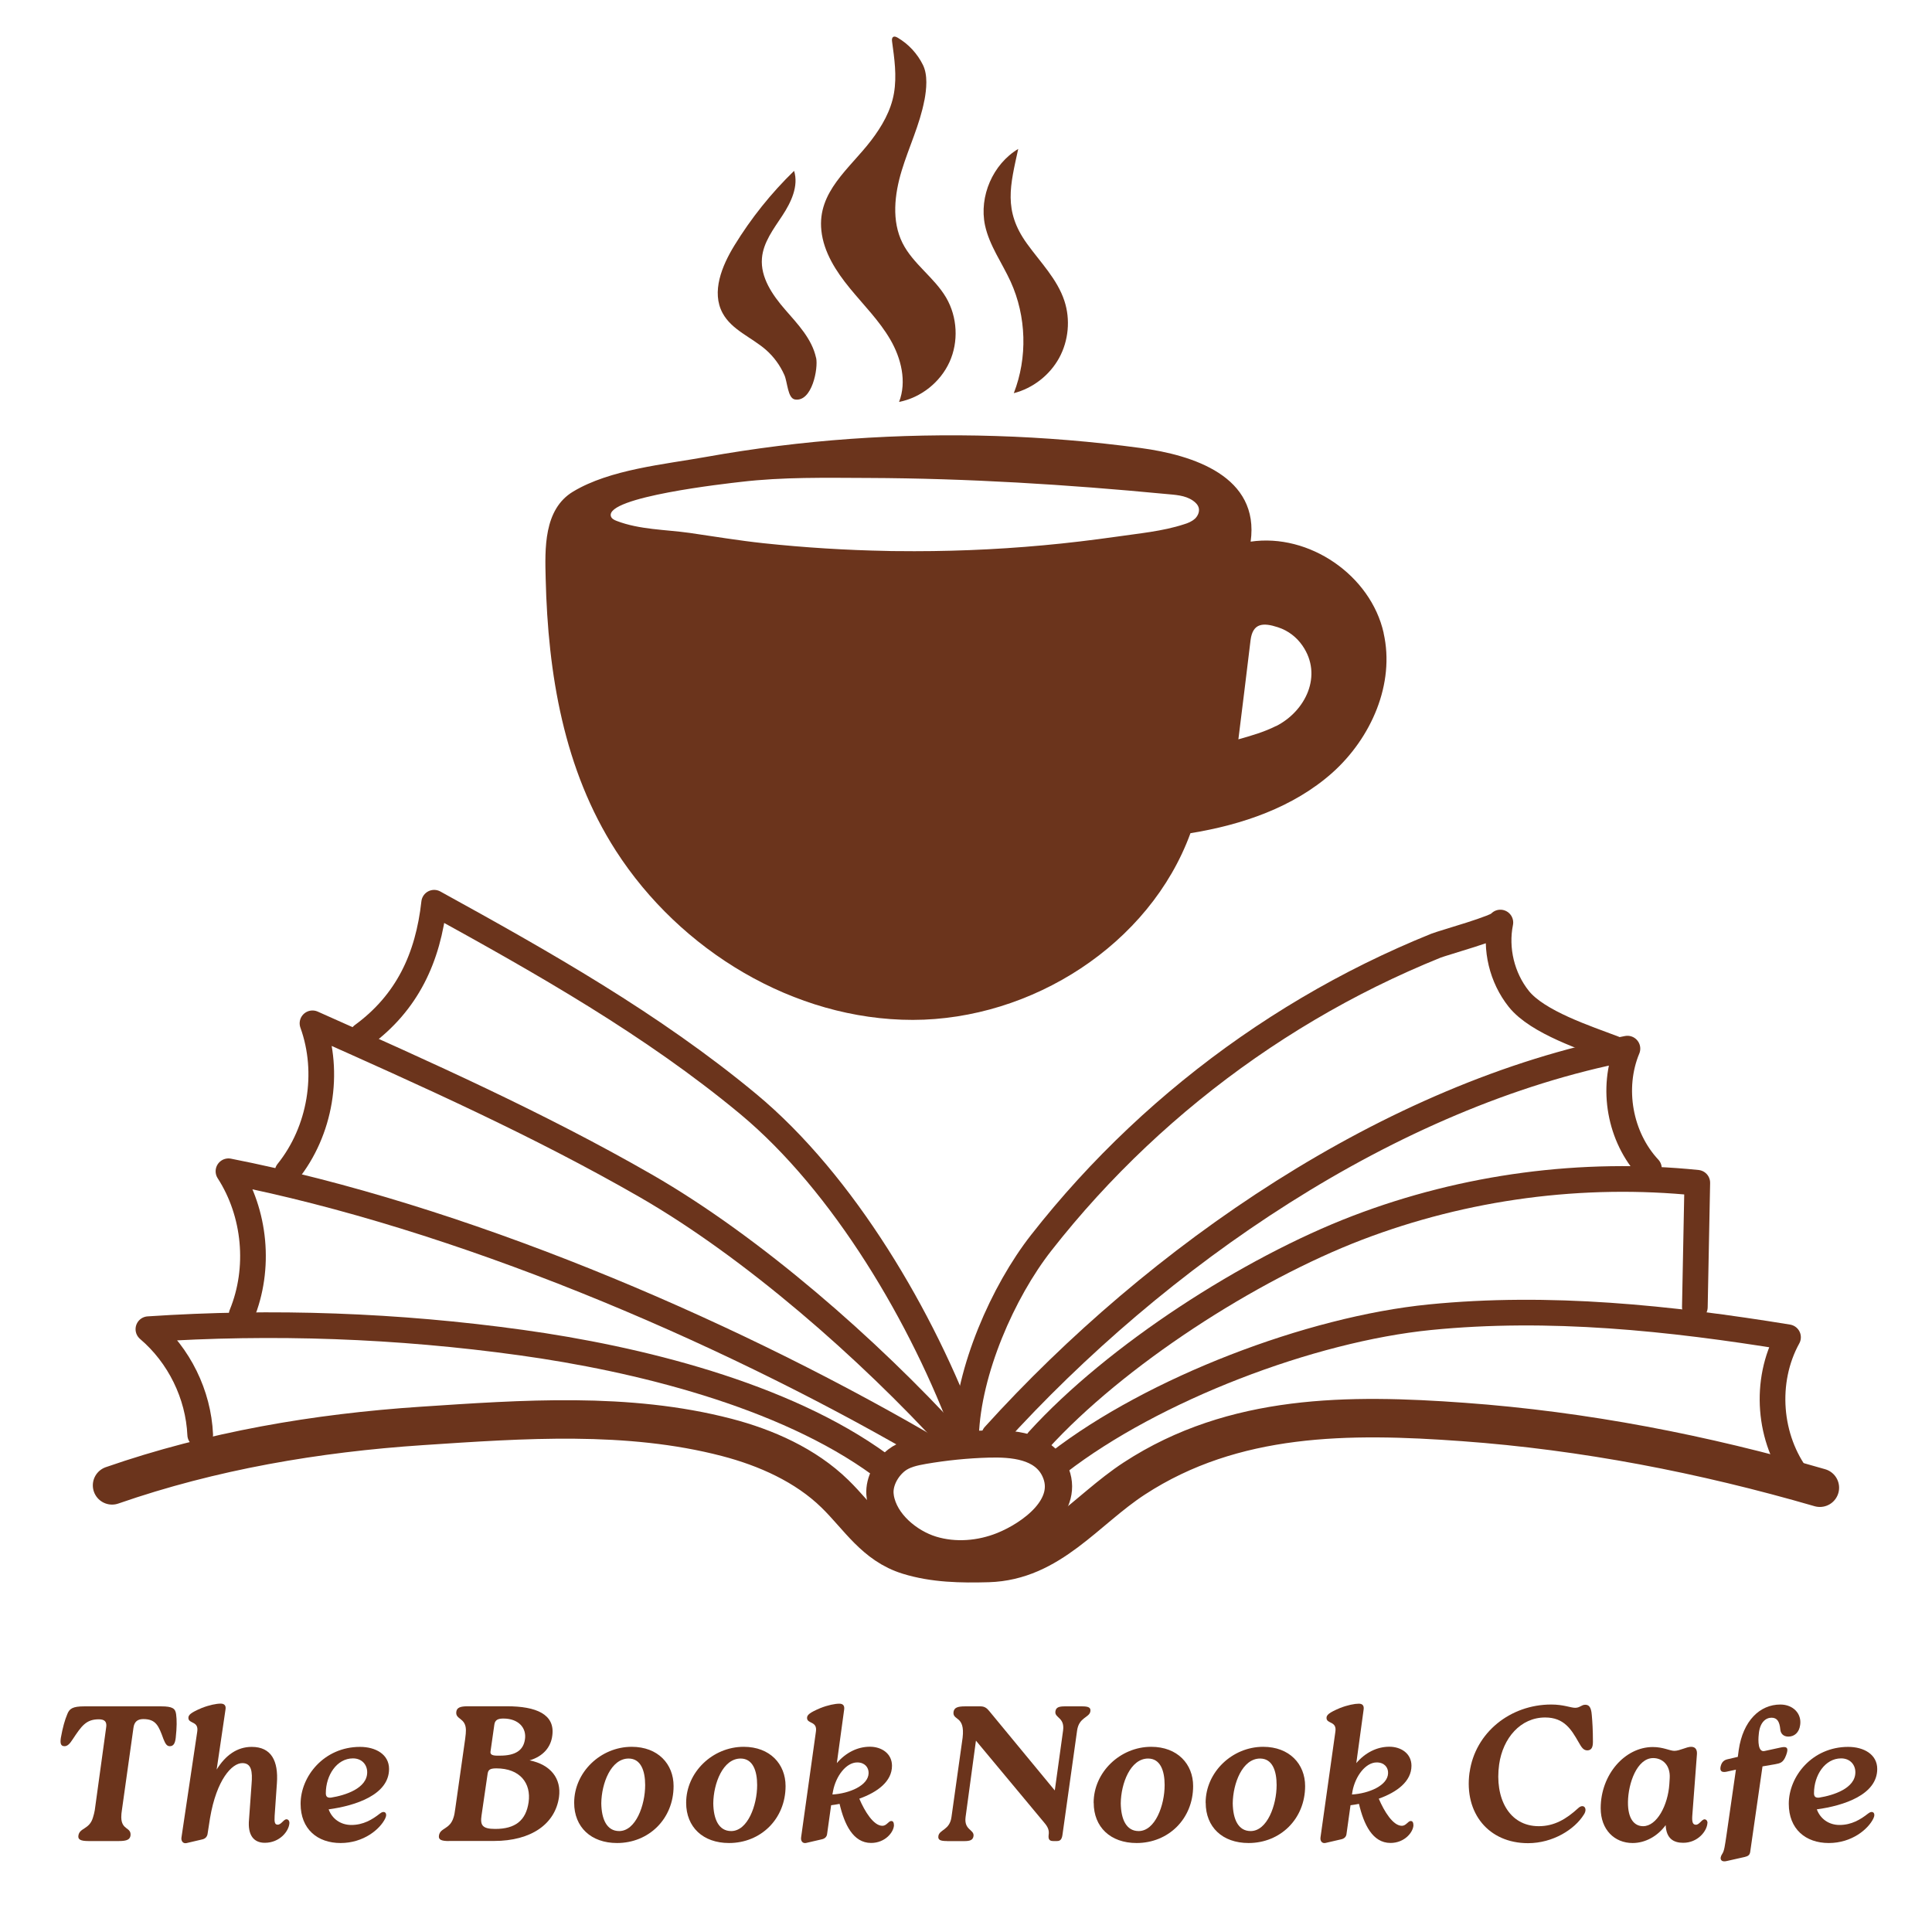 <?xml version="1.0" encoding="UTF-8"?>
<svg id="Layer_2" data-name="Layer 2" xmlns="http://www.w3.org/2000/svg" viewBox="0 0 253.61 253.61">
  <defs>
    <style>
      .cls-1 {
        stroke-width: 3.58px;
      }

      .cls-1, .cls-2, .cls-3 {
        fill: none;
        stroke: #6b341c;
        stroke-linecap: round;
        stroke-linejoin: round;
      }

      .cls-2 {
        stroke-width: 3.37px;
      }

      .cls-4 {
        fill: #6b341c;
      }

      .cls-3 {
        stroke-width: 5.05px;
      }
    </style>
  </defs>
  <g>
    <path class="cls-3" d="M238.89,195.29c-15.26-4.43-30.95-7.48-46.81-8.63-15-1.09-30.11-1.1-43.17,7.41-6.4,4.17-11.04,10.86-19.19,11.1-3.52.1-7.1.04-10.47-1-4.43-1.36-6.53-5.04-9.65-8.08-3.85-3.76-9.07-6.07-14.22-7.41-12.99-3.38-26.78-2.38-40.03-1.5-13.81.92-27.54,3.25-40.64,7.8"/>
    <path class="cls-2" d="M126.81,188.44c.29-8.5,4.84-18.88,9.86-25.29,7.7-9.84,16.9-18.51,27.15-25.65,5.13-3.57,10.52-6.76,16.12-9.53,2.8-1.38,5.65-2.66,8.55-3.83.95-.38,8.34-2.42,8.46-3.04-.7,3.47.2,7.23,2.41,10.01,2.46,3.1,8.95,5.18,12.5,6.54"/>
    <path class="cls-1" d="M115.56,196.55c-.02-.15-.04-.3-.05-.45-.1-1.68.88-3.4,2.18-4.42,1-.78,2.3-1.06,3.55-1.28,2.8-.48,5.64-.77,8.48-.85,3.16-.09,7.18.2,8.73,3.47,2.16,4.57-3.23,8.4-6.87,9.87-2.89,1.17-6.23,1.45-9.23.53s-6.25-3.56-6.79-6.86Z"/>
    <path class="cls-2" d="M130.52,188.44c21.34-23.57,51.9-44.74,83.11-50.79-2.16,5.19-1.01,11.61,2.82,15.72"/>
    <path class="cls-2" d="M136.29,189.09c10.18-11.2,27.76-22.51,41.9-27.92,14.14-5.41,29.55-7.45,44.61-5.91-.11,5.44-.22,10.88-.32,16.32"/>
    <path class="cls-2" d="M138.94,191.97c12.46-9.63,33.08-17.5,48.75-19.06,15.67-1.56,31.48.1,47.02,2.63-3.17,5.75-2.59,13.35,1.42,18.56"/>
    <path class="cls-2" d="M126.81,188.44c-5.62-15.34-16.05-33.11-28.62-43.54-12.57-10.43-26.89-18.52-41.2-26.4-.8,7.24-3.54,13.12-9.42,17.42"/>
    <path class="cls-2" d="M124.97,189.09c-10.95-11.98-26.13-25.33-40.2-33.43-14.07-8.09-28.92-14.72-43.75-21.33,2.34,6.48,1.05,14.14-3.27,19.51"/>
    <path class="cls-2" d="M120.93,189.53c-26.62-15.39-60.77-29.85-90.94-35.78,3.55,5.5,4.22,12.76,1.73,18.82"/>
    <path class="cls-2" d="M115.51,192.26c-12.64-9.22-31.93-13.92-47.09-16.02-16.2-2.25-32.62-2.85-48.94-1.76,4.03,3.42,6.56,8.56,6.8,13.85"/>
  </g>
  <g>
    <path class="cls-4" d="M181.63,83.09c-1.7-7.58-9.78-13.12-17.46-11.99,1.2-8.59-7.58-11.37-14.43-12.29-12.61-1.7-25.39-2.1-38.09-1.2-6.36.45-12.7,1.25-18.98,2.37-5.51.99-12.58,1.63-17.44,4.55-3.89,2.34-3.7,7.53-3.6,11.45.3,12.46,2.37,25.05,9.21,35.69,8.44,13.12,23.39,22.21,38.98,22.21,15.59-.02,31.1-9.87,36.45-24.51,6.75-1.09,13.5-3.38,18.62-7.93,5.1-4.56,8.25-11.68,6.73-18.35ZM156.83,68.11c-.39.35-.89.56-1.4.71-2.83.93-5.94,1.2-8.87,1.63-3.2.45-6.4.84-9.61,1.13-6.41.59-12.86.84-19.33.76-.39,0-.77,0-1.16-.02-5.4-.1-10.83-.44-16.21-1.01-3.27-.35-6.5-.89-9.75-1.36-3.15-.44-6.57-.42-9.55-1.57-.32-.12-.66-.29-.76-.61-.76-2.55,15.3-4.31,17.03-4.51,5.57-.66,11.15-.54,16.76-.52,13.05.05,26.05.86,39.03,2.1,1.23.12,2.54.15,3.59.88.35.24.66.56.76.96.12.52-.13,1.06-.52,1.43ZM167.51,95.3c-1.57.79-3.27,1.28-4.95,1.75.54-4.34,1.08-8.69,1.6-13.03.29-2.24,1.65-2.32,3.59-1.68,1.36.44,2.46,1.31,3.22,2.41,2.71,3.92.4,8.6-3.45,10.56Z"/>
    <path class="cls-4" d="M121.34,13.17c-.6,3.19-2.04,6.14-2.98,9.24-.94,3.1-1.34,6.59.11,9.49,1.38,2.75,4.19,4.53,5.74,7.19,1.47,2.53,1.64,5.77.43,8.43s-3.75,4.68-6.62,5.24c1.03-2.66.28-5.73-1.16-8.2s-3.49-4.51-5.3-6.72-3.44-4.73-3.74-7.57c-.55-5.1,3.71-8.13,6.53-11.83,1.4-1.83,2.61-3.91,3-6.21s.05-4.56-.25-6.78c-.03-.21-.04-.48.15-.6.17-.11.39-.01.57.09,1.43.83,2.6,2.1,3.33,3.58.66,1.33.47,3.19.2,4.64Z"/>
    <path class="cls-4" d="M133.66,19.55c-3.33,2-5.16,6.22-4.36,10.02.57,2.66,2.24,4.93,3.37,7.41,2.07,4.56,2.23,9.96.41,14.63,2.5-.64,4.71-2.36,5.95-4.62s1.5-5.05.69-7.5c-.94-2.86-3.16-5.07-4.92-7.52-3.13-4.34-2.18-7.63-1.14-12.42Z"/>
    <path class="cls-4" d="M107.12,46.96c-.54-2.48-2.4-4.41-4.06-6.32s-3.25-4.22-3.04-6.74c.17-2.09,1.53-3.85,2.68-5.6s2.16-3.87,1.54-5.87c-3.01,2.92-5.64,6.21-7.83,9.78-1.65,2.69-3.06,6.12-1.55,8.9,1.19,2.2,3.78,3.16,5.67,4.8,1.04.91,1.87,2.05,2.43,3.31.42.94.43,3.07,1.4,3.22,2.24.35,3.07-4.1,2.77-5.48Z"/>
  </g>
  <g>
    <path class="cls-4" d="M11.6,241.67c-1.01,0-1.39-.2-1.31-.71.15-1.06,1.46-.78,1.92-2.4.1-.33.18-.63.23-.93l1.49-10.83c.13-.76-.15-1.11-.96-1.11-1.67,0-2.27.88-3.41,2.6-.4.63-.71.93-1.09.93-.53,0-.58-.43-.48-1.11.25-1.39.53-2.35.83-3.06.28-.76.71-1.06,2.25-1.06h10.08c1.54,0,1.87.3,1.97,1.04s.1,1.69-.05,3.08c-.08.66-.25,1.11-.78,1.11-.38,0-.58-.3-.83-.93-.63-1.74-.98-2.63-2.65-2.63-.78,0-1.19.38-1.29,1.14l-1.52,10.83c-.05.3-.08.61-.08.93.03,1.72,1.34,1.26,1.21,2.4-.08.5-.45.71-1.52.71h-4.02Z"/>
    <path class="cls-4" d="M37.99,239.3c-.05,1.06-1.26,2.6-3.23,2.6-1.46,0-2.27-1.01-2.07-3.06l.33-4.6c.15-1.74-.02-2.8-1.21-2.8-1.36,0-3.38,2.15-4.24,7.22l-.33,2.12c-.08.38-.35.61-.71.68l-2.05.48c-.45.1-.73-.28-.66-.73l2.07-13.89c.23-1.44-1.16-1.01-1.16-1.82,0-.38.3-.68,1.74-1.29,1.01-.4,1.94-.58,2.5-.58.45,0,.73.23.63.78l-1.16,7.88c1.16-1.89,2.7-2.98,4.6-2.98,2.6,0,3.51,1.87,3.31,4.75l-.3,4.32c-.05.81.02,1.14.4,1.14.48,0,.78-.71,1.16-.71.15,0,.38.13.38.48Z"/>
    <path class="cls-4" d="M50.57,238.7c-.68,1.41-2.83,3.23-5.86,3.23s-5.25-1.82-5.25-5.15c0-3.61,3.08-7.47,7.8-7.47,2.05,0,3.81.98,3.81,2.9,0,3.38-4.39,4.82-7.93,5.3.45,1.24,1.57,2.05,2.98,2.05,1.57,0,2.75-.71,3.74-1.49.58-.48,1.06-.1.71.63ZM42.77,235.39c0,.43.18.63.68.58,1.87-.3,4.75-1.21,4.75-3.33,0-1.01-.71-1.82-1.87-1.82-2.12,0-3.56,2.22-3.56,4.57Z"/>
    <path class="cls-4" d="M58.93,241.67c-1.01,0-1.39-.18-1.31-.71.15-1.06,1.44-.78,1.92-2.4.1-.3.15-.61.23-1.19l1.29-9.09c.08-.58.1-.88.1-1.19-.03-1.64-1.41-1.34-1.26-2.4.08-.53.5-.71,1.52-.71h5.15c3.79,0,6.31,1.04,5.93,3.84-.18,1.52-1.19,2.73-2.98,3.26,2.78.56,4.19,2.4,3.86,4.82-.5,3.51-3.61,5.76-8.54,5.76h-5.91ZM69.39,236.57c.35-2.47-1.11-4.44-4.24-4.44-.91,0-1.09.23-1.16.83l-.78,5.35c-.18,1.24.05,1.77,1.79,1.77,2.63,0,4.04-1.09,4.39-3.51ZM68.91,228.32c.23-1.51-.86-2.73-2.83-2.73-.66,0-1.11.15-1.19.81l-.5,3.51c-.1.61.68.55,1.24.55,2.05,0,3.08-.71,3.28-2.15Z"/>
    <path class="cls-4" d="M75.37,236.65c0-4.02,3.48-7.35,7.55-7.35,3.46,0,5.5,2.27,5.5,5.15,0,4.32-3.26,7.48-7.42,7.48-3.43,0-5.63-2.1-5.63-5.28ZM84.69,234.33c0-1.87-.56-3.49-2.17-3.49-2.32,0-3.56,3.26-3.59,5.88.03,2.07.71,3.64,2.35,3.64,2.17,0,3.41-3.38,3.41-6.04Z"/>
    <path class="cls-4" d="M90.07,236.65c0-4.02,3.48-7.35,7.55-7.35,3.46,0,5.5,2.27,5.5,5.15,0,4.32-3.26,7.48-7.42,7.48-3.43,0-5.63-2.1-5.63-5.28ZM99.39,234.33c0-1.87-.56-3.49-2.17-3.49-2.32,0-3.56,3.26-3.59,5.88.03,2.07.71,3.64,2.35,3.64,2.17,0,3.41-3.38,3.41-6.04Z"/>
    <path class="cls-4" d="M117.35,239.55c0,.93-1.14,2.37-3,2.37-2.37,0-3.51-2.45-4.14-5.13-.38.08-.76.13-1.11.18l-.53,3.79c-.05.4-.35.61-.68.68l-2.07.48c-.45.1-.73-.25-.66-.73l1.94-13.86c.23-1.44-1.16-1.01-1.16-1.82,0-.38.3-.68,1.74-1.29,1.01-.4,1.94-.58,2.5-.58.45,0,.71.23.63.78l-.96,7.02c1.16-1.36,2.7-2.15,4.34-2.15,1.52,0,2.9.88,2.9,2.5,0,2.05-1.89,3.46-4.29,4.32.71,1.67,1.87,3.56,3.03,3.56.56,0,.81-.63,1.16-.63.28,0,.35.25.35.5ZM109.27,235.56c2.25-.13,4.72-1.19,4.75-2.8.02-.76-.51-1.41-1.49-1.41-1.46,0-2.8,1.79-3.18,3.76l-.08.45Z"/>
    <path class="cls-4" d="M124.29,241.67c-.86,0-1.19-.15-1.11-.66.13-.86,1.49-.76,1.72-2.5l1.46-10.4c.35-2.98-1.36-2.2-1.19-3.41.1-.53.5-.71,1.52-.71h2.02c.53,0,.83.23,1.14.61l8.61,10.43,1.09-7.88c.23-1.74-1.14-1.62-1.01-2.5.08-.53.45-.66,1.26-.66h2.22c.86,0,1.19.15,1.11.66-.13.83-1.49.76-1.74,2.5l-1.92,13.69c-.08.61-.3.83-.71.83h-.5c-.43,0-.68-.15-.61-.78.1-.61-.08-1.06-.58-1.64l-8.96-10.76-1.36,10.03c-.23,1.74,1.16,1.62,1.04,2.5-.08.53-.45.66-1.26.66h-2.22Z"/>
    <path class="cls-4" d="M143.56,236.65c0-4.02,3.49-7.35,7.55-7.35,3.46,0,5.51,2.27,5.51,5.15,0,4.32-3.26,7.48-7.42,7.48-3.44,0-5.63-2.1-5.63-5.28ZM152.88,234.33c0-1.87-.55-3.49-2.17-3.49-2.32,0-3.56,3.26-3.59,5.88.03,2.07.71,3.64,2.35,3.64,2.17,0,3.41-3.38,3.41-6.04Z"/>
    <path class="cls-4" d="M158.26,236.65c0-4.02,3.49-7.35,7.55-7.35,3.46,0,5.51,2.27,5.51,5.15,0,4.32-3.26,7.48-7.42,7.48-3.44,0-5.63-2.1-5.63-5.28ZM167.58,234.33c0-1.87-.55-3.49-2.17-3.49-2.32,0-3.56,3.26-3.59,5.88.03,2.07.71,3.64,2.35,3.64,2.17,0,3.41-3.38,3.41-6.04Z"/>
    <path class="cls-4" d="M185.54,239.55c0,.93-1.14,2.37-3.01,2.37-2.37,0-3.51-2.45-4.14-5.13-.38.08-.76.13-1.11.18l-.53,3.79c-.05.4-.35.61-.68.68l-2.07.48c-.45.1-.73-.25-.66-.73l1.95-13.86c.23-1.44-1.16-1.01-1.16-1.82,0-.38.3-.68,1.74-1.29,1.01-.4,1.95-.58,2.5-.58.46,0,.71.23.63.78l-.96,7.02c1.16-1.36,2.7-2.15,4.34-2.15,1.52,0,2.9.88,2.9,2.5,0,2.05-1.89,3.46-4.29,4.32.71,1.67,1.87,3.56,3.03,3.56.56,0,.81-.63,1.16-.63.28,0,.35.25.35.5ZM177.46,235.56c2.25-.13,4.72-1.19,4.75-2.8.03-.76-.5-1.41-1.49-1.41-1.46,0-2.8,1.79-3.18,3.76l-.07.45Z"/>
    <path class="cls-4" d="M192.91,232.66c.73-5.23,5.35-8.91,10.71-8.91,1.64,0,2.55.43,3.16.43s.81-.4,1.31-.4c.45,0,.78.25.86,1.34.08.88.15,1.97.15,3.51,0,.68-.15,1.11-.71,1.14-.53,0-.76-.35-1.19-1.11-.93-1.62-1.87-3.21-4.37-3.21-3.23,0-5.55,2.7-6.04,6.16-.61,4.37,1.26,8.11,5.2,8.11,2.04,0,3.61-.93,5.18-2.37.71-.66,1.29.05.73.86-1.19,1.92-4.04,3.74-7.32,3.74-5.15,0-8.41-3.92-7.68-9.27Z"/>
    <path class="cls-4" d="M224.13,239.3c-.05,1.06-1.26,2.6-3.18,2.6-1.24,0-2.22-.53-2.3-2.32-1.06,1.46-2.68,2.35-4.34,2.35-2.37,0-4.19-1.74-4.19-4.57,0-4.42,3.18-8.03,6.84-8.03,1.39,0,2.22.5,2.83.5.71,0,1.59-.53,2.2-.53s.81.43.76,1.01l-.61,8.08c-.05.81.08,1.14.48,1.14.46,0,.76-.71,1.14-.71.15,0,.38.13.38.48ZM219.13,234.22l.05-.81c.1-1.72-.96-2.63-2.17-2.63-2.12,0-3.28,3.31-3.31,5.76-.03,2.25.86,3.18,1.99,3.18,1.82,0,3.26-2.78,3.44-5.51Z"/>
    <path class="cls-4" d="M236.3,226.45c-.13.98-.76,1.51-1.54,1.51-.66,0-1.01-.4-1.06-.91-.1-1.09-.43-1.57-1.16-1.57s-1.54.58-1.67,2.17c-.1.86-.1,2.4.76,2.2l2.12-.46c.91-.2,1.04.13.71,1.01-.38,1.04-.83,1.06-1.46,1.19l-1.64.28-1.62,11.26c-.08.43-.33.53-.71.63l-2.35.53c-.73.2-1.06-.25-.61-.93.28-.4.35-1.09.56-2.45l1.24-8.61-1.29.28c-.58.1-.86-.1-.71-.73.15-.58.46-.83.96-.93l1.29-.3.12-.91c.56-3.84,2.78-5.96,5.46-5.96,1.72,0,2.83,1.24,2.6,2.7Z"/>
    <path class="cls-4" d="M245.92,238.7c-.68,1.41-2.83,3.23-5.86,3.23s-5.25-1.82-5.25-5.15c0-3.61,3.08-7.47,7.8-7.47,2.04,0,3.81.98,3.81,2.9,0,3.38-4.39,4.82-7.93,5.3.46,1.24,1.57,2.05,2.98,2.05,1.57,0,2.75-.71,3.74-1.49.58-.48,1.06-.1.71.63ZM238.12,235.39c0,.43.18.63.68.58,1.87-.3,4.75-1.21,4.75-3.33,0-1.01-.71-1.82-1.87-1.82-2.12,0-3.56,2.22-3.56,4.57Z"/>
  </g>
</svg>
